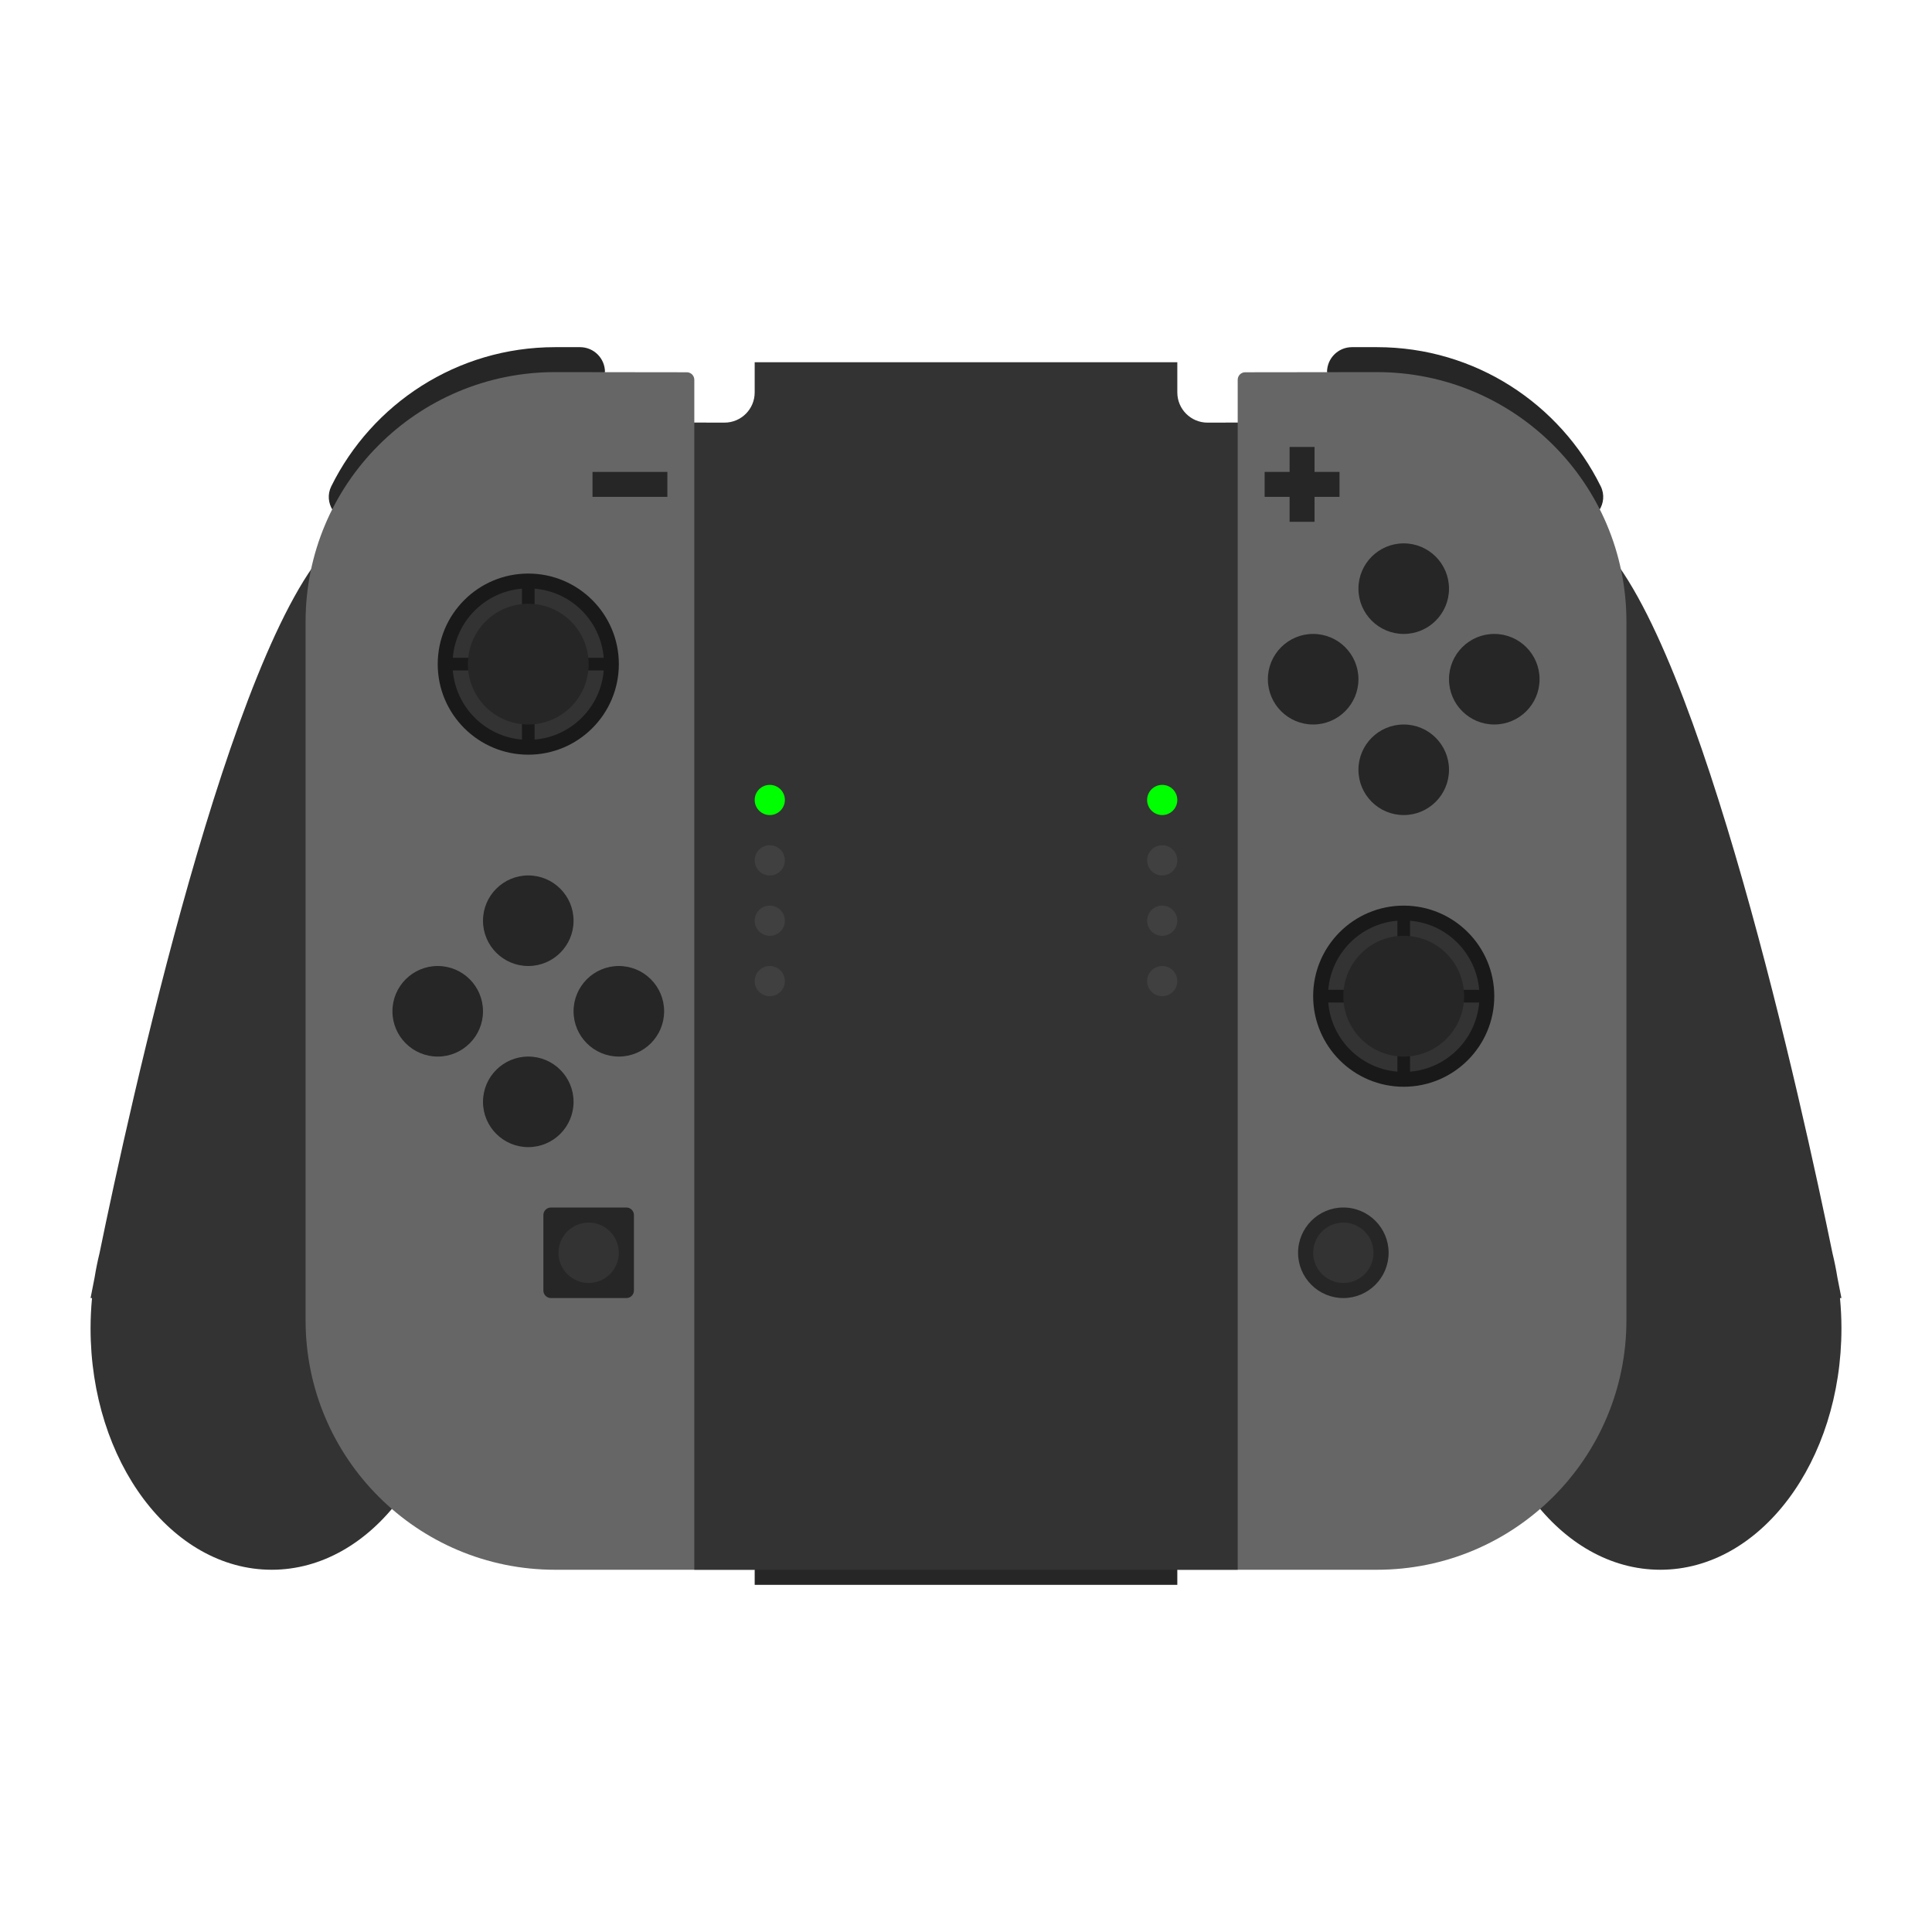 <?xml version="1.0" encoding="UTF-8" standalone="no"?>
<svg
   xmlns:dc="http://purl.org/dc/elements/1.1/"
   xmlns:cc="http://creativecommons.org/ns#"
   xmlns:rdf="http://www.w3.org/1999/02/22-rdf-syntax-ns#"
   xmlns:svg="http://www.w3.org/2000/svg"
   xmlns="http://www.w3.org/2000/svg"
   xmlns:sodipodi="http://sodipodi.sourceforge.net/DTD/sodipodi-0.dtd"
   xmlns:inkscape="http://www.inkscape.org/namespaces/inkscape"
   viewBox="0 0 341.333 341.333"
   height="256"
   width="256"
   xml:space="preserve"
   id="svg2"
   version="1.1"
   sodipodi:docname="Nintendo - Switch.svg"
   inkscape:version="0.92.2 (5c3e80d, 2017-08-06)"><sodipodi:namedview
     pagecolor="#ffffff"
     bordercolor="#666666"
     borderopacity="1"
     objecttolerance="10"
     gridtolerance="10"
     guidetolerance="10"
     inkscape:pageopacity="0"
     inkscape:pageshadow="2"
     inkscape:window-width="1024"
     inkscape:window-height="705"
     id="namedview100"
     showgrid="false"
     inkscape:pagecheckerboard="true"
     inkscape:zoom="0.69140623"
     inkscape:cx="170.66667"
     inkscape:cy="170.66667"
     inkscape:window-x="-8"
     inkscape:window-y="-8"
     inkscape:window-maximized="1"
     inkscape:current-layer="svg2" /><defs
     id="defs6"><clipPath
       id="clipPath18"
       clipPathUnits="userSpaceOnUse"><path
         id="path16"
         d="M 0,256 H 256 V 0 H 0 Z" /></clipPath><clipPath
       id="clipPath26"
       clipPathUnits="userSpaceOnUse"><path
         id="path24"
         d="M 4,218 H 252 V 38 H 4 Z" /></clipPath></defs><path
     id="path38"
     style="fill:#333333;fill-opacity:1;fill-rule:nonzero;stroke:none;stroke-width:1.333"
     d="M 58.667,96 C 40.776,113.891 22.888,195.533 17.58,221.421 c -0.341,1.395 -0.632,2.819 -0.865,4.272 -0.467,2.337 -0.715,3.64 -0.715,3.64 h 0.257 c -0.164,1.749 -0.257,3.527 -0.257,5.333 0,23.564 14.327,42.667 32,42.667 17.673,0 32,-19.103 32,-42.667 0,0 0,-160 -21.333,-138.667"
     inkscape:connector-curvature="0" /><path
     id="path42"
     style="fill:#262626;fill-opacity:1;fill-rule:nonzero;stroke:none;stroke-width:1.333"
     d="m 106.884,65.742 c 0,-2.435 -1.973,-4.408 -4.408,-4.408 h -4.408 c -17.343,0 -32.343,10.017 -39.539,24.58 -1.428,2.892 0.772,6.277 3.999,6.277 z"
     inkscape:connector-curvature="0" /><path
     id="path46"
     style="fill:#666666;fill-opacity:1;fill-rule:nonzero;stroke:none;stroke-width:1.333"
     d="m 122.667,74.667 v -7.564 c 0,-0.735 -0.587,-1.331 -1.321,-1.333 -5.108,-0.016 -23.277,-0.028 -23.277,-0.028 -24.345,0 -44.081,19.736 -44.081,44.081 v 123.428 c 0,24.347 19.736,44.083 44.081,44.083 H 133.333 L 124.8,74.667 Z"
     inkscape:connector-curvature="0" /><path
     id="path50"
     style="fill:#262626;fill-opacity:1;fill-rule:nonzero;stroke:none;stroke-width:1.333"
     d="m 234.449,65.742 c 0,-2.435 1.973,-4.408 4.408,-4.408 h 4.408 c 17.343,0 32.343,10.017 39.539,24.58 1.428,2.892 -0.772,6.277 -3.997,6.277 z"
     inkscape:connector-curvature="0" /><path
     id="path54"
     style="fill:#333333;fill-opacity:1;fill-rule:nonzero;stroke:none;stroke-width:1.333"
     d="m 282.667,96 c 17.891,17.891 35.779,99.533 41.087,125.421 0.341,1.395 0.632,2.819 0.865,4.272 0.465,2.337 0.715,3.64 0.715,3.64 h -0.257 c 0.164,1.749 0.257,3.527 0.257,5.333 0,23.564 -14.327,42.667 -32,42.667 -17.673,0 -32,-19.103 -32,-42.667 0,0 0,-160 21.333,-138.667"
     inkscape:connector-curvature="0" /><path
     id="path58"
     style="fill:#666666;fill-opacity:1;fill-rule:nonzero;stroke:none;stroke-width:1.333"
     d="m 243.266,65.742 c 0,0 -18.169,0.012 -23.277,0.028 -0.736,0.001 -1.321,0.599 -1.321,1.333 v 7.564 h -2.133 L 208,277.334 h 35.265 c 24.345,0 44.081,-19.736 44.081,-44.083 V 109.823 c 0,-24.345 -19.736,-44.081 -44.081,-44.081"
     inkscape:connector-curvature="0" /><path
     inkscape:connector-curvature="0"
     d="m 208,280 h -74.667 v -10.667 h 74.667 z"
     style="fill:#262626;fill-opacity:1;fill-rule:nonzero;stroke:none;stroke-width:1.333"
     id="path60" /><path
     inkscape:connector-curvature="0"
     d="m 117.905,87.783 h -13.224 v -4.408 h 13.224 z"
     style="fill:#262626;fill-opacity:1;fill-rule:nonzero;stroke:none;stroke-width:1.333"
     id="path62" /><path
     id="path66"
     style="fill:#262626;fill-opacity:1;fill-rule:nonzero;stroke:none;stroke-width:1.333"
     d="M 110.667,229.333 H 97.333 c -0.736,0 -1.333,-0.596 -1.333,-1.333 v -13.333 c 0,-0.737 0.597,-1.333 1.333,-1.333 h 13.333 c 0.736,0 1.333,0.596 1.333,1.333 V 228 c 0,0.737 -0.597,1.333 -1.333,1.333"
     inkscape:connector-curvature="0" /><path
     id="path70"
     style="fill:#333333;fill-opacity:1;fill-rule:nonzero;stroke:none;stroke-width:1.333"
     d="m 109.333,221.333 c 0,2.945 -2.388,5.333 -5.333,5.333 -2.945,0 -5.333,-2.388 -5.333,-5.333 C 98.667,218.388 101.055,216 104,216 c 2.945,0 5.333,2.388 5.333,5.333"
     inkscape:connector-curvature="0" /><path
     id="path74"
     style="fill:#262626;fill-opacity:1;fill-rule:nonzero;stroke:none;stroke-width:1.333"
     d="m 101.333,162.667 c 0,4.417 -3.583,8 -8,8 -4.417,0 -8,-3.583 -8,-8 0,-4.417 3.583,-8 8,-8 4.417,0 8,3.583 8,8"
     inkscape:connector-curvature="0" /><path
     id="path78"
     style="fill:#262626;fill-opacity:1;fill-rule:nonzero;stroke:none;stroke-width:1.333"
     d="m 101.333,194.667 c 0,4.417 -3.583,8 -8,8 -4.417,0 -8,-3.583 -8,-8 0,-4.417 3.583,-8 8,-8 4.417,0 8,3.583 8,8"
     inkscape:connector-curvature="0" /><path
     id="path82"
     style="fill:#262626;fill-opacity:1;fill-rule:nonzero;stroke:none;stroke-width:1.333"
     d="m 109.333,186.667 c -4.417,0 -8,-3.583 -8,-8 0,-4.417 3.583,-8 8,-8 4.417,0 8,3.583 8,8 0,4.417 -3.583,8 -8,8"
     inkscape:connector-curvature="0" /><path
     id="path86"
     style="fill:#262626;fill-opacity:1;fill-rule:nonzero;stroke:none;stroke-width:1.333"
     d="m 77.333,186.667 c -4.417,0 -8,-3.583 -8,-8 0,-4.417 3.583,-8 8,-8 4.417,0 8,3.583 8,8 0,4.417 -3.583,8 -8,8"
     inkscape:connector-curvature="0" /><path
     id="path90"
     style="fill:#262626;fill-opacity:1;fill-rule:nonzero;stroke:none;stroke-width:1.333"
     d="m 256,104 c 0,4.417 -3.583,8 -8,8 -4.417,0 -8,-3.583 -8,-8 0,-4.417 3.583,-8 8,-8 4.417,0 8,3.583 8,8"
     inkscape:connector-curvature="0" /><path
     id="path94"
     style="fill:#262626;fill-opacity:1;fill-rule:nonzero;stroke:none;stroke-width:1.333"
     d="m 256,136 c 0,4.417 -3.583,8 -8,8 -4.417,0 -8,-3.583 -8,-8 0,-4.417 3.583,-8 8,-8 4.417,0 8,3.583 8,8"
     inkscape:connector-curvature="0" /><path
     id="path98"
     style="fill:#262626;fill-opacity:1;fill-rule:nonzero;stroke:none;stroke-width:1.333"
     d="m 264,128 c -4.417,0 -8,-3.583 -8,-8 0,-4.417 3.583,-8 8,-8 4.417,0 8,3.583 8,8 0,4.417 -3.583,8 -8,8"
     inkscape:connector-curvature="0" /><path
     id="path102"
     style="fill:#262626;fill-opacity:1;fill-rule:nonzero;stroke:none;stroke-width:1.333"
     d="m 232,128 c -4.417,0 -8,-3.583 -8,-8 0,-4.417 3.583,-8 8,-8 4.417,0 8,3.583 8,8 0,4.417 -3.583,8 -8,8"
     inkscape:connector-curvature="0" /><path
     id="path106"
     style="fill:#262626;fill-opacity:1;fill-rule:nonzero;stroke:none;stroke-width:1.333"
     d="m 236.654,83.374 h -4.409 v -4.408 h -4.407 v 4.408 h -4.409 v 4.408 h 4.409 v 4.408 h 4.407 v -4.408 h 4.409 z"
     inkscape:connector-curvature="0" /><path
     id="path110"
     style="fill:#191919;fill-opacity:1;fill-rule:nonzero;stroke:none;stroke-width:1.333"
     d="m 264,176 c 0,8.836 -7.164,16 -16,16 -8.836,0 -16,-7.164 -16,-16 0,-8.836 7.164,-16 16,-16 8.836,0 16,7.164 16,16"
     inkscape:connector-curvature="0" /><path
     id="path114"
     style="fill:#333333;fill-opacity:1;fill-rule:nonzero;stroke:none;stroke-width:1.333"
     d="M 246.884,174.884 V 162.667 c -6.503,0.537 -11.68,5.715 -12.217,12.217 z"
     inkscape:connector-curvature="0" /><path
     id="path118"
     style="fill:#333333;fill-opacity:1;fill-rule:nonzero;stroke:none;stroke-width:1.333"
     d="m 249.116,174.884 h 12.217 c -0.537,-6.503 -5.715,-11.68 -12.217,-12.217 z"
     inkscape:connector-curvature="0" /><path
     id="path122"
     style="fill:#333333;fill-opacity:1;fill-rule:nonzero;stroke:none;stroke-width:1.333"
     d="M 246.884,177.116 H 234.667 c 0.537,6.503 5.715,11.68 12.217,12.217 z"
     inkscape:connector-curvature="0" /><path
     id="path126"
     style="fill:#333333;fill-opacity:1;fill-rule:nonzero;stroke:none;stroke-width:1.333"
     d="m 249.116,177.116 v 12.217 c 6.503,-0.537 11.68,-5.715 12.217,-12.217 z"
     inkscape:connector-curvature="0" /><path
     id="path130"
     style="fill:#262626;fill-opacity:1;fill-rule:nonzero;stroke:none;stroke-width:1.333"
     d="m 258.667,176 c 0,5.891 -4.776,10.667 -10.667,10.667 -5.891,0 -10.667,-4.776 -10.667,-10.667 0,-5.891 4.776,-10.667 10.667,-10.667 5.891,0 10.667,4.776 10.667,10.667"
     inkscape:connector-curvature="0" /><path
     id="path134"
     style="fill:#191919;fill-opacity:1;fill-rule:nonzero;stroke:none;stroke-width:1.333"
     d="m 109.333,117.333 c 0,8.836 -7.164,16 -16,16 -8.836,0 -16,-7.164 -16,-16 0,-8.836 7.164,-16 16,-16 8.836,0 16,7.164 16,16"
     inkscape:connector-curvature="0" /><path
     id="path138"
     style="fill:#333333;fill-opacity:1;fill-rule:nonzero;stroke:none;stroke-width:1.333"
     d="m 92.217,116.217 v -12.217 c -6.503,0.537 -11.68,5.715 -12.217,12.217 z"
     inkscape:connector-curvature="0" /><path
     id="path142"
     style="fill:#333333;fill-opacity:1;fill-rule:nonzero;stroke:none;stroke-width:1.333"
     d="m 94.449,116.217 h 12.217 c -0.537,-6.503 -5.715,-11.68 -12.217,-12.217 z"
     inkscape:connector-curvature="0" /><path
     id="path146"
     style="fill:#333333;fill-opacity:1;fill-rule:nonzero;stroke:none;stroke-width:1.333"
     d="M 92.217,118.449 H 80 c 0.537,6.503 5.715,11.68 12.217,12.217 z"
     inkscape:connector-curvature="0" /><path
     id="path150"
     style="fill:#333333;fill-opacity:1;fill-rule:nonzero;stroke:none;stroke-width:1.333"
     d="m 94.449,118.449 v 12.217 c 6.503,-0.537 11.68,-5.715 12.217,-12.217 z"
     inkscape:connector-curvature="0" /><path
     id="path154"
     style="fill:#262626;fill-opacity:1;fill-rule:nonzero;stroke:none;stroke-width:1.333"
     d="m 104,117.333 c 0,5.891 -4.776,10.667 -10.667,10.667 -5.891,0 -10.667,-4.776 -10.667,-10.667 0,-5.891 4.776,-10.667 10.667,-10.667 5.891,0 10.667,4.776 10.667,10.667"
     inkscape:connector-curvature="0" /><path
     id="path158"
     style="fill:#262626;fill-opacity:1;fill-rule:nonzero;stroke:none;stroke-width:1.333"
     d="m 237.333,229.333 c -4.412,0 -8,-3.588 -8,-8 0,-4.412 3.588,-8 8,-8 4.412,0 8,3.588 8,8 0,4.412 -3.588,8 -8,8"
     inkscape:connector-curvature="0" /><path
     id="path162"
     style="fill:#333333;fill-opacity:1;fill-rule:nonzero;stroke:none;stroke-width:1.333"
     d="m 237.333,216 c -2.94,0 -5.333,2.393 -5.333,5.333 0,2.94 2.393,5.333 5.333,5.333 2.94,0 5.333,-2.393 5.333,-5.333 0,-2.94 -2.393,-5.333 -5.333,-5.333"
     inkscape:connector-curvature="0" /><path
     id="path166"
     style="fill:#333333;fill-opacity:1;fill-rule:nonzero;stroke:none;stroke-width:1.333"
     d="m 208,69.333 v -5.333 h -74.667 v 5.333 c 0,2.945 -2.388,5.333 -5.333,5.333 h -5.333 v 202.667 h 96 V 74.667 h -5.333 c -2.945,0 -5.333,-2.388 -5.333,-5.333"
     inkscape:connector-curvature="0" /><path
     id="path170"
     style="fill:#00ff00;fill-opacity:1;fill-rule:nonzero;stroke:none;stroke-width:1.333"
     d="m 138.667,141.333 c 0,1.472 -1.195,2.667 -2.667,2.667 -1.472,0 -2.667,-1.195 -2.667,-2.667 0,-1.472 1.195,-2.667 2.667,-2.667 1.472,0 2.667,1.195 2.667,2.667"
     inkscape:connector-curvature="0" /><path
     id="path174"
     style="fill:#404040;fill-opacity:1;fill-rule:nonzero;stroke:none;stroke-width:1.333"
     d="m 138.667,152 c 0,1.472 -1.195,2.667 -2.667,2.667 -1.472,0 -2.667,-1.195 -2.667,-2.667 0,-1.472 1.195,-2.667 2.667,-2.667 1.472,0 2.667,1.195 2.667,2.667"
     inkscape:connector-curvature="0" /><path
     id="path178"
     style="fill:#404040;fill-opacity:1;fill-rule:nonzero;stroke:none;stroke-width:1.333"
     d="m 138.667,162.667 c 0,1.472 -1.195,2.667 -2.667,2.667 -1.472,0 -2.667,-1.195 -2.667,-2.667 0,-1.472 1.195,-2.667 2.667,-2.667 1.472,0 2.667,1.195 2.667,2.667"
     inkscape:connector-curvature="0" /><path
     id="path182"
     style="fill:#404040;fill-opacity:1;fill-rule:nonzero;stroke:none;stroke-width:1.333"
     d="m 138.667,173.333 c 0,1.472 -1.195,2.667 -2.667,2.667 -1.472,0 -2.667,-1.195 -2.667,-2.667 0,-1.472 1.195,-2.667 2.667,-2.667 1.472,0 2.667,1.195 2.667,2.667"
     inkscape:connector-curvature="0" /><path
     id="path186"
     style="fill:#00ff00;fill-opacity:1;fill-rule:nonzero;stroke:none;stroke-width:1.333"
     d="m 208,141.333 c 0,1.472 -1.195,2.667 -2.667,2.667 -1.472,0 -2.667,-1.195 -2.667,-2.667 0,-1.472 1.195,-2.667 2.667,-2.667 1.472,0 2.667,1.195 2.667,2.667"
     inkscape:connector-curvature="0" /><path
     id="path190"
     style="fill:#404040;fill-opacity:1;fill-rule:nonzero;stroke:none;stroke-width:1.333"
     d="m 208,152 c 0,1.472 -1.195,2.667 -2.667,2.667 -1.472,0 -2.667,-1.195 -2.667,-2.667 0,-1.472 1.195,-2.667 2.667,-2.667 1.472,0 2.667,1.195 2.667,2.667"
     inkscape:connector-curvature="0" /><path
     id="path194"
     style="fill:#404040;fill-opacity:1;fill-rule:nonzero;stroke:none;stroke-width:1.333"
     d="m 208,162.667 c 0,1.472 -1.195,2.667 -2.667,2.667 -1.472,0 -2.667,-1.195 -2.667,-2.667 0,-1.472 1.195,-2.667 2.667,-2.667 1.472,0 2.667,1.195 2.667,2.667"
     inkscape:connector-curvature="0" /><path
     id="path198"
     style="fill:#404040;fill-opacity:1;fill-rule:nonzero;stroke:none;stroke-width:1.333"
     d="m 208,173.333 c 0,1.472 -1.195,2.667 -2.667,2.667 -1.472,0 -2.667,-1.195 -2.667,-2.667 0,-1.472 1.195,-2.667 2.667,-2.667 1.472,0 2.667,1.195 2.667,2.667"
     inkscape:connector-curvature="0" /></svg>
